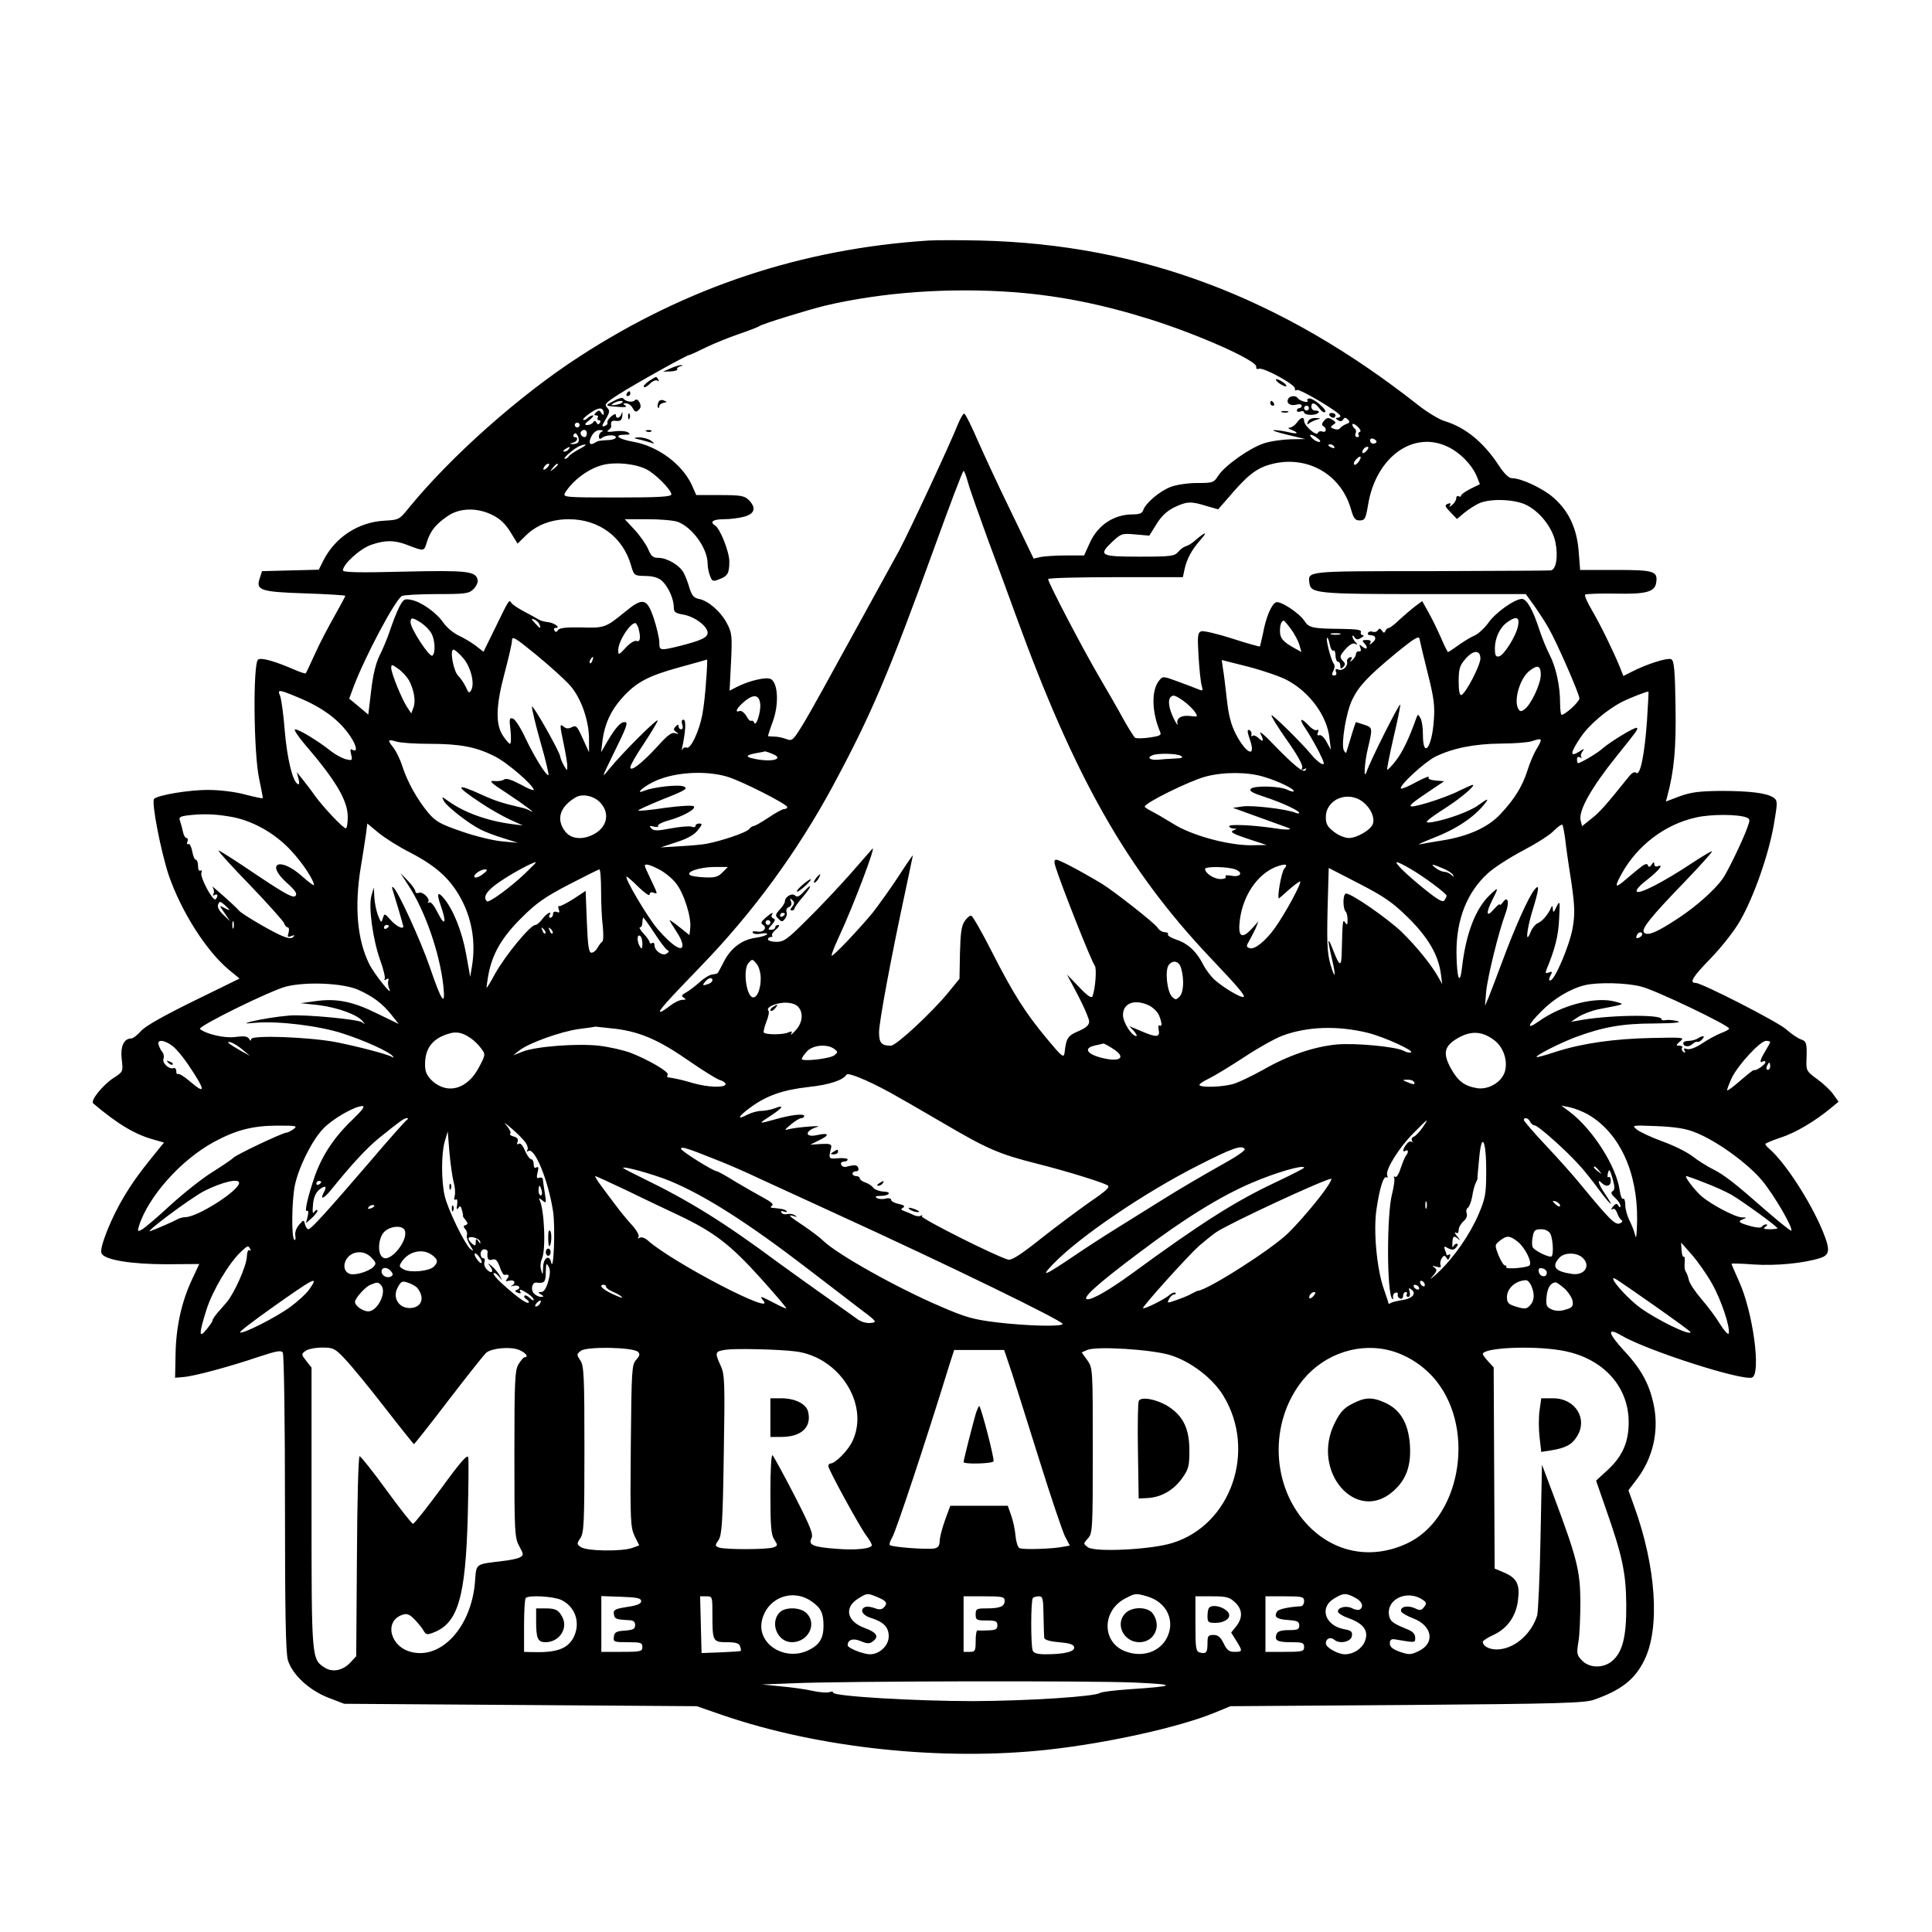 <?xml version="1.0" standalone="no"?>
<!DOCTYPE svg PUBLIC "-//W3C//DTD SVG 20010904//EN"
 "http://www.w3.org/TR/2001/REC-SVG-20010904/DTD/svg10.dtd">
<svg version="1.0" xmlns="http://www.w3.org/2000/svg"
 width="800pt" height="800pt" viewBox="0 0 800 800"
 preserveAspectRatio="xMidYMid meet">

<g transform="translate(0,800) scale(0.1,-0.1)"
fill="#000000" stroke="none">
<path d="M3845 7004 c-525 -34 -1003 -193 -1445 -480 -249 -161 -536 -416
-712 -633 -34 -42 -38 -44 -96 -47 -108 -6 -203 -68 -252 -163 l-20 -40 -117
-3 -118 -3 -9 -28 c-18 -51 1 -58 187 -64 92 -3 167 -8 167 -10 0 -2 -20 -40
-45 -84 -25 -44 -62 -114 -81 -157 -19 -42 -36 -78 -38 -80 -2 -2 -21 4 -42
13 -85 37 -141 53 -155 44 -22 -13 -19 -388 4 -493 9 -44 16 -80 15 -81 -2 -2
-34 5 -73 15 -39 11 -106 19 -150 19 -79 1 -211 -21 -227 -37 -12 -12 28 -218
61 -317 52 -150 154 -311 248 -390 l45 -37 -190 -93 c-124 -61 -199 -103 -218
-124 -15 -17 -33 -31 -40 -31 -31 0 -46 -32 -40 -86 6 -51 6 -52 -33 -77 -47
-31 -98 -95 -85 -106 103 -87 174 -129 251 -150 l42 -12 -63 -78 c-78 -97
-129 -181 -172 -286 -21 -54 -29 -85 -23 -96 14 -26 122 -44 269 -44 l135 1
-28 -60 c-44 -92 -68 -198 -70 -311 l-2 -100 35 3 c47 4 194 44 309 83 76 25
95 29 102 18 5 -8 9 -288 9 -623 0 -450 3 -619 12 -650 18 -60 88 -125 168
-156 l65 -25 730 -5 730 -5 110 -38 c398 -136 908 -190 1345 -142 245 27 539
92 687 152 l68 28 730 5 c636 5 736 8 776 22 111 39 168 83 207 162 67 133 50
388 -42 641 l-23 64 38 50 c62 84 87 189 69 292 -17 92 -51 157 -126 237 -66
72 -71 97 -12 63 106 -63 503 -190 543 -175 38 15 4 271 -54 398 -17 38 -31
70 -31 73 0 2 42 1 93 -3 90 -6 207 5 275 27 39 13 41 34 10 110 -52 126 -159
290 -225 345 -7 6 -13 14 -13 17 0 3 29 15 65 27 61 20 142 68 209 124 l29 24
-22 31 c-12 17 -42 45 -67 63 -42 30 -45 36 -44 73 3 74 1 83 -22 91 -13 4
-41 23 -62 42 -35 31 -349 192 -375 192 -27 0 -13 24 62 101 48 50 99 115 124
159 57 101 117 273 138 395 16 93 16 100 -1 112 -26 19 -98 28 -219 28 -88 -1
-122 -5 -169 -22 l-58 -22 6 22 c28 105 37 198 34 372 -2 148 -6 188 -17 195
-15 8 -102 -19 -169 -54 l-30 -15 -15 38 c-28 68 -80 174 -115 234 -19 32 -32
61 -28 65 4 3 60 5 124 4 128 -3 165 7 170 46 7 47 -9 52 -168 52 l-147 0 -6
76 c-7 95 -41 168 -104 223 -44 39 -134 81 -173 81 -12 0 -32 19 -54 53 -63
96 -138 157 -223 183 -24 7 -73 37 -110 66 -567 447 -1148 666 -1813 682 -85
2 -182 2 -215 0z m356 -214 c187 -15 360 -49 564 -113 202 -64 442 -171 437
-196 -2 -8 3 -11 11 -8 19 7 153 -67 149 -82 -1 -7 2 -10 8 -6 11 7 180 -94
180 -107 0 -5 -6 -8 -12 -8 -9 0 -8 -3 2 -10 9 -6 17 -5 22 3 5 9 10 9 19 0
10 -10 8 -14 -7 -19 -10 -4 -22 -12 -25 -17 -4 -6 -15 -7 -25 -3 -16 6 -16 8
-4 17 13 8 13 10 0 19 -20 13 -25 12 -39 -4 -8 -10 -9 -16 -1 -21 15 -9 12
-28 -4 -22 -8 3 -17 1 -19 -6 -5 -15 -57 30 -57 50 0 19 -13 16 -30 -7 -8 -11
-21 -20 -30 -21 -9 0 -6 -4 8 -9 34 -14 26 -19 -15 -9 -21 5 -47 8 -58 8 -11
-1 14 -9 55 -19 l75 -18 -62 -1 c-34 -1 -84 -8 -110 -17 -60 -20 -161 -92
-188 -133 -19 -30 -23 -31 -87 -31 -39 0 -86 -7 -110 -16 -47 -18 -104 -67
-114 -96 -4 -13 -15 -18 -44 -18 -77 0 -144 -44 -177 -117 l-24 -53 -73 0
c-41 0 -88 -3 -105 -6 l-31 -7 -91 189 c-51 104 -113 238 -140 299 -26 60 -51
111 -56 112 -4 2 -16 -18 -27 -45 -34 -85 -197 -435 -243 -522 -26 -47 -93
-170 -151 -275 -57 -104 -132 -239 -165 -300 -33 -60 -75 -134 -93 -162 -31
-49 -35 -52 -59 -43 -15 6 -37 10 -51 10 -13 0 -24 1 -24 3 0 1 9 30 21 62 24
68 21 152 -7 172 -17 12 -90 -4 -146 -33 l-27 -14 6 118 c5 107 4 121 -16 159
-24 48 -78 96 -117 103 -21 4 -29 14 -39 45 -6 22 -17 50 -24 63 -16 31 -69
62 -104 62 -23 0 -31 7 -43 36 -8 19 -33 55 -56 80 l-41 44 96 0 c53 0 108 -5
124 -11 60 -23 122 -109 123 -171 0 -15 4 -38 10 -52 8 -23 12 -25 37 -15 36
13 43 25 43 74 0 40 -38 136 -59 149 -24 15 -9 26 37 26 26 0 64 5 85 11 43
12 49 37 17 69 -17 17 -33 20 -118 20 l-99 0 -18 41 c-40 87 -141 162 -244
180 -62 11 -83 29 -33 29 21 0 24 2 12 10 -8 5 -33 7 -55 4 -26 -4 -35 -2 -27
4 8 5 13 12 13 16 -3 21 1 26 21 23 18 -1 23 3 25 23 1 14 0 18 -3 8 -6 -20
-24 -25 -24 -6 0 6 -8 3 -20 -7 -11 -10 -17 -21 -15 -25 3 -4 -2 -11 -11 -14
-13 -5 -13 0 4 28 17 29 18 36 6 48 -13 13 -7 20 48 55 63 41 282 163 292 163
3 0 34 14 68 31 35 17 97 42 138 56 41 14 80 29 85 33 13 9 190 64 270 84 237
56 515 76 786 56z m-1701 -505 c0 -5 -5 -3 -10 5 -7 12 -12 12 -22 2 -9 -9 -9
-12 1 -12 7 0 9 -4 6 -10 -3 -5 -1 -10 5 -10 6 0 8 -5 4 -11 -5 -8 -9 -8 -14
1 -5 9 -9 9 -14 1 -4 -6 -15 -11 -24 -11 -13 0 -12 5 8 20 14 11 20 20 15 20
-6 0 -16 -5 -23 -12 -6 -6 -14 -9 -17 -6 -3 3 12 16 32 30 36 24 53 22 53 -7z
m-100 -45 c0 -5 -4 -10 -10 -10 -5 0 -10 5 -10 10 0 6 5 10 10 10 6 0 10 -4
10 -10z m3231 -28 c-6 -2 -9 -8 -5 -13 3 -5 0 -9 -6 -9 -7 0 -10 7 -7 15 4 8
2 17 -3 20 -6 4 -10 11 -10 17 0 6 9 3 21 -8 11 -10 16 -20 10 -22z m-3201 -7
c0 -8 -4 -15 -9 -15 -13 0 -22 16 -14 24 11 11 23 6 23 -9z m63 8 c-7 -2 -13
-12 -13 -20 0 -11 4 -13 13 -6 16 13 57 14 57 2 0 -5 -12 -10 -27 -11 -42 -2
-47 -3 -61 -12 -21 -13 -27 2 -12 29 8 15 22 25 34 24 12 0 15 -3 9 -6z m-98
-43 c-3 -6 -14 -9 -23 -9 -15 1 -15 2 1 6 18 5 24 23 6 23 -5 0 -7 5 -3 11 5
8 10 6 16 -5 5 -9 6 -21 3 -26z m3061 15 c12 -9 14 -14 6 -15 -7 0 -20 7 -28
15 -20 19 -4 20 22 0z m244 -14 c0 -4 -6 -8 -13 -8 -8 0 -14 6 -14 13 0 7 6
10 14 7 7 -3 13 -8 13 -12z m295 -21 c51 -24 99 -74 119 -120 l14 -35 -39 -19
c-21 -11 -39 -23 -39 -28 0 -5 -4 -6 -10 -3 -5 3 -10 0 -10 -8 0 -8 -8 -21
-17 -28 -11 -9 -14 -10 -9 -2 5 9 2 11 -9 7 -14 -6 -12 -11 11 -35 l27 -28 31
26 c17 14 45 32 63 40 46 19 140 16 189 -6 57 -26 110 -92 124 -153 13 -62 4
-117 -19 -120 -9 -1 -233 -2 -499 -3 -519 0 -506 1 -500 -50 6 -42 31 -45 475
-45 l421 0 34 -47 c19 -27 46 -68 60 -93 36 -63 128 -274 128 -292 0 -14 -59
-68 -74 -68 -3 0 -6 22 -6 49 0 71 -17 149 -44 201 -13 25 -31 70 -41 100 -27
84 -53 130 -73 130 -30 0 -110 -57 -139 -99 -16 -22 -41 -45 -56 -52 -15 -6
-46 -25 -67 -40 -22 -16 -42 -29 -44 -29 -2 0 -16 28 -31 63 -15 34 -38 81
-52 105 l-24 43 -27 -20 c-15 -11 -44 -36 -65 -55 -20 -20 -41 -36 -46 -36 -5
0 -12 -6 -14 -12 -4 -10 -8 -10 -15 1 -7 10 -11 10 -17 1 -4 -6 -13 -9 -21 -6
-7 3 -16 1 -19 -4 -4 -6 1 -10 9 -10 23 0 28 -16 9 -31 -12 -10 -14 -10 -9 -1
5 8 0 12 -15 12 -18 0 -20 -3 -11 -12 18 -18 14 -32 -5 -17 -15 12 -16 12 -10
-3 4 -11 2 -17 -5 -15 -7 1 -12 -3 -13 -10 0 -7 -6 -18 -14 -25 -11 -11 -13
-11 -6 1 5 9 3 12 -6 9 -8 -3 -13 -11 -11 -18 4 -19 -18 -39 -35 -33 -12 5
-15 2 -11 -9 4 -8 1 -15 -7 -15 -11 0 -11 5 -4 19 6 12 7 24 1 31 -11 15 -33
100 -27 106 3 2 8 -10 11 -27 4 -18 10 -29 15 -26 5 3 9 -6 9 -20 0 -14 5 -26
10 -26 6 0 10 -8 10 -17 0 -13 3 -14 12 -5 9 9 9 15 0 24 -17 17 -15 23 12 53
16 17 30 24 38 19 10 -5 11 -4 1 7 -7 7 -13 18 -13 24 0 5 4 4 9 -4 7 -10 13
-11 27 -2 11 6 14 11 7 11 -7 0 -10 6 -8 13 4 9 -17 12 -82 13 -116 1 -133 4
-151 32 -21 33 -100 85 -118 78 -19 -7 -42 -62 -54 -128 -6 -28 -12 -53 -13
-55 -2 -1 -54 13 -115 33 -62 20 -119 33 -128 30 -15 -6 -16 -19 -11 -104 3
-53 9 -108 13 -121 6 -21 5 -23 -12 -16 -10 4 -48 19 -84 32 -65 24 -65 24
-81 4 -32 -40 -30 -130 5 -212 6 -13 -2 -17 -44 -23 -28 -4 -55 -4 -60 -1 -4
3 -25 36 -46 73 -20 37 -67 119 -104 182 -68 116 -210 388 -210 402 0 5 126 8
279 8 l279 0 7 33 c10 44 29 80 68 124 30 35 19 32 -28 -8 -11 -10 -27 -19
-35 -21 -8 -2 -22 -12 -31 -23 -16 -18 -30 -20 -160 -20 -163 0 -173 5 -113
62 37 34 40 35 96 30 l57 -5 30 48 c20 33 43 54 73 69 52 25 69 26 133 6 l49
-14 36 41 c83 98 119 127 177 144 148 43 293 -35 336 -181 12 -42 18 -50 37
-50 22 0 25 7 35 65 32 197 187 309 330 240z m-3597 -10 c-20 -11 -40 -24 -43
-30 -3 -5 -11 -10 -16 -10 -12 0 39 44 61 53 34 13 33 5 -2 -13z m3127 10 c3
-6 -1 -7 -9 -4 -18 7 -21 14 -7 14 6 0 13 -4 16 -10z m-3170 -10 c-3 -5 -12
-10 -18 -10 -7 0 -6 4 3 10 19 12 23 12 15 0z m3305 -5 c-7 -9 -15 -13 -17
-11 -7 7 7 26 19 26 6 0 6 -6 -2 -15z m-32 -44 c-7 -11 -16 -18 -20 -15 -4 3
-2 11 5 19 18 21 29 18 15 -4z m-2950 -35 c36 -18 102 -85 102 -103 0 -10 -52
-13 -225 -13 -212 0 -225 1 -216 18 31 52 98 102 158 117 52 13 135 5 181 -19z
m-410 10 c-7 -8 -15 -12 -17 -11 -5 6 10 25 20 25 5 0 4 -6 -3 -14z m42 10 c0
-2 -8 -10 -17 -17 -16 -13 -17 -12 -4 4 13 16 21 21 21 13z m1698 -73 c7 -27
45 -133 83 -238 39 -104 91 -246 116 -315 245 -673 459 -1050 804 -1415 117
-123 148 -160 138 -163 -11 -5 -84 39 -121 72 -14 13 -36 42 -47 64 -27 53
-63 86 -112 102 -21 7 -36 17 -33 21 3 5 -3 9 -13 9 -10 0 -23 8 -30 19 -12
19 -182 152 -231 182 -92 55 -176 99 -188 99 -9 0 -10 -7 -4 -27 21 -70 149
-394 163 -411 9 -11 3 -94 -9 -127 -4 -10 -20 0 -56 38 l-50 52 46 -87 c25
-48 46 -97 46 -108 0 -15 -13 -26 -45 -40 -44 -19 -50 -28 -57 -90 -3 -22 -11
-16 -74 60 -88 106 -137 182 -229 363 -39 77 -77 143 -83 145 -6 2 -18 -8 -28
-23 -13 -19 -17 -51 -19 -132 l-2 -106 -49 -60 c-68 -82 -213 -217 -235 -217
-39 0 -49 11 -49 56 0 43 52 321 110 589 16 77 30 141 30 143 0 3 -28 -38 -61
-89 -34 -52 -82 -118 -106 -149 -58 -70 -164 -182 -169 -177 -3 2 11 37 30 78
61 131 157 386 138 364 -5 -6 -47 -53 -92 -105 -46 -52 -126 -137 -177 -187
-82 -82 -97 -93 -128 -93 -19 0 -35 5 -35 10 0 6 5 10 12 10 6 0 9 3 5 6 -3 4
4 15 16 25 12 10 16 18 10 19 -7 0 -13 -4 -13 -10 0 -5 -7 -10 -17 -10 -14 0
-14 2 3 21 14 16 16 23 6 26 -6 3 -10 9 -6 14 9 15 -1 10 -27 -12 -18 -16 -20
-22 -10 -28 20 -13 2 -34 -25 -28 -13 2 -21 0 -17 -5 3 -6 19 -7 35 -4 16 3
27 2 24 -3 -3 -4 -24 -11 -46 -14 -56 -7 -103 -42 -131 -96 -13 -25 -25 -48
-27 -50 -1 -2 -11 -5 -22 -6 -11 -1 -35 -15 -53 -32 -19 -17 -44 -36 -57 -43
-18 -10 -20 -14 -9 -21 11 -7 10 -9 -5 -9 -11 0 -34 -11 -52 -25 -18 -14 -35
-25 -39 -25 -13 0 24 41 167 189 215 222 399 473 547 747 160 298 229 460 422
992 62 171 115 312 119 312 3 0 11 -21 18 -47z m-1970 -135 c31 -15 54 -36 75
-70 l30 -49 36 35 c44 43 106 66 176 66 125 0 224 -73 258 -191 12 -42 13 -43
59 -44 31 0 54 -7 69 -20 26 -24 49 -75 49 -109 0 -21 6 -25 40 -31 46 -8 100
-48 100 -75 0 -20 -26 -32 -116 -55 -83 -20 -84 -20 -84 18 -1 17 -11 61 -23
97 -28 83 -45 87 -117 28 -82 -67 -86 -69 -183 -66 -64 1 -91 -2 -96 -11 -6
-9 -11 -10 -15 -2 -4 6 -2 11 5 11 23 0 -6 21 -32 24 -14 1 -31 6 -39 11 -8 5
-35 20 -60 33 -25 13 -48 29 -52 35 -10 16 -10 15 -66 -100 l-50 -102 -33 26
c-19 14 -51 33 -71 42 -21 10 -48 33 -61 51 -28 42 -92 88 -134 96 -29 6 -33
3 -51 -32 -11 -22 -27 -64 -37 -94 -10 -30 -29 -76 -42 -102 -16 -31 -28 -78
-36 -147 l-12 -100 -39 33 -40 33 18 49 c46 122 170 357 200 376 6 4 71 8 144
8 120 0 134 2 153 21 11 11 19 28 17 37 -7 37 -42 41 -305 35 -188 -5 -253 -3
-253 5 0 26 72 91 117 106 57 20 96 20 148 0 73 -28 71 -28 83 13 15 46 37 73
87 107 49 33 120 35 183 4z m-294 -447 c16 -11 35 -30 42 -43 16 -28 18 -84 4
-93 -12 -7 -90 112 -90 138 0 22 8 21 44 -2z m490 -7 c7 -19 2 -18 -19 6 -16
17 -16 20 -3 15 9 -4 19 -13 22 -21z m4052 -5 c-8 -43 -59 -123 -79 -127 -13
-3 -17 4 -17 33 0 43 21 88 52 109 37 26 51 21 44 -15z m-941 -13 c14 -19 30
-48 35 -65 l9 -31 -27 15 c-49 27 -62 42 -62 72 0 26 6 43 16 43 2 0 15 -15
29 -34z m-2701 2 c10 -39 7 -58 -8 -52 -8 3 -28 -9 -45 -28 -29 -31 -31 -32
-31 -10 0 36 48 112 71 112 3 0 9 -10 13 -22z m2904 -25 c-10 -2 -26 -2 -35 0
-10 3 -2 5 17 5 19 0 27 -2 18 -5z m-3187 -212 c46 -52 79 -148 78 -225 l0
-51 -26 57 c-23 51 -27 56 -45 47 -14 -7 -23 -7 -34 2 -17 14 -17 10 1 -76 8
-39 15 -79 14 -90 0 -18 -1 -17 -14 5 -8 14 -14 30 -15 36 0 18 -114 218 -117
208 -2 -6 14 -72 35 -147 22 -75 36 -137 33 -137 -12 1 -58 76 -94 151 -19 42
-43 79 -52 83 -16 6 -17 0 -11 -49 3 -30 2 -55 -2 -55 -4 0 -17 15 -29 33 -32
47 -30 125 7 262 16 61 30 120 30 133 0 20 13 12 101 -60 56 -46 119 -103 140
-127z m3551 51 c26 -103 30 -136 25 -197 -8 -113 -45 -159 -45 -56 0 27 -4 57
-10 67 -10 18 -11 18 -18 -1 -30 -85 -58 -142 -85 -176 -17 -22 -33 -38 -35
-36 -2 2 10 61 26 132 17 70 29 132 28 137 -3 9 -124 -232 -139 -277 -14 -41
-9 39 6 100 19 81 19 82 -16 94 -18 6 -33 11 -34 11 -2 0 -13 -34 -40 -125 -1
-5 -6 -1 -11 9 -11 28 10 157 35 208 27 57 66 98 181 193 77 63 96 74 98 59 2
-11 17 -74 34 -142z m-3995 64 c32 -36 50 -106 34 -134 -8 -14 -11 -12 -22 13
-8 17 -22 37 -31 46 -20 18 -37 109 -20 109 5 0 23 -15 39 -34z m4213 -3 c-1
-30 -61 -145 -79 -151 -7 -2 -11 18 -11 56 0 50 4 66 26 91 33 40 64 42 64 4z
m-3677 -8 c-3 -9 -8 -14 -10 -11 -3 3 -2 9 2 15 9 16 15 13 8 -4z m471 -82
c-3 -49 -10 -113 -16 -143 -13 -68 -48 -142 -64 -136 -7 3 -15 0 -18 -7 -3 -7
-4 -3 -1 8 14 67 17 115 5 115 -7 0 -9 -8 -5 -20 4 -11 2 -20 -4 -20 -6 0 -11
5 -11 12 0 9 -3 9 -12 0 -10 -10 -10 -15 2 -23 12 -9 11 -10 -4 -5 -14 5 -32
-8 -73 -54 -65 -71 -113 -108 -113 -87 0 8 24 50 53 93 29 44 56 88 60 99 8
21 -144 -130 -201 -200 -31 -39 -31 -37 13 53 62 126 68 142 51 142 -17 0 -38
-24 -71 -80 l-26 -45 6 50 c9 68 35 124 81 175 58 65 108 91 234 126 63 17
116 32 118 33 1 0 0 -38 -4 -86z m2407 0 c93 -50 165 -149 174 -240 l6 -48
-18 33 c-9 18 -23 30 -29 28 -9 -3 -11 1 -7 11 4 10 2 14 -4 10 -5 -4 -21 5
-33 18 -35 37 -43 30 -14 -12 14 -21 39 -64 55 -95 23 -47 26 -56 12 -51 -10
4 -29 21 -42 37 -39 48 -162 169 -166 164 -3 -2 26 -49 64 -103 42 -59 67
-104 63 -113 -4 -11 -2 -13 8 -7 9 5 11 4 6 -4 -9 -13 -48 19 -139 113 -32 34
-54 51 -48 39 16 -32 13 -38 -7 -20 -10 10 -22 14 -26 10 -4 -5 -6 -2 -4 6 2
7 -3 16 -9 18 -9 3 -9 -6 2 -38 28 -79 -14 -63 -58 22 -20 39 -30 79 -37 144
-6 50 -12 106 -16 126 l-5 36 111 -28 c61 -16 134 -41 161 -56z m-3637 -1 c21
-41 28 -85 18 -112 l-9 -24 -18 27 c-23 36 -64 138 -65 160 0 17 2 17 30 -3
17 -12 36 -34 44 -48z m4686 24 c0 -38 -40 -123 -67 -143 -14 -10 -18 -10 -25
0 -22 34 5 128 45 159 34 27 47 22 47 -16z m-5150 -92 c104 -42 175 -95 220
-162 28 -42 32 -70 8 -56 -7 5 -9 -2 -4 -20 6 -25 5 -26 -21 -20 -16 4 -44 19
-63 34 -54 43 -132 90 -148 90 -7 0 11 -28 40 -62 129 -150 178 -233 178 -301
0 -26 -4 -47 -8 -47 -11 0 -93 87 -128 135 -15 22 -39 53 -52 69 l-23 29 7
-28 c5 -19 3 -26 -4 -21 -21 13 -43 105 -53 221 -5 66 -14 130 -19 143 -12 28
-7 28 70 -4z m5590 -96 c-10 -142 -28 -232 -45 -218 -7 6 -18 0 -32 -18 -95
-118 -117 -143 -152 -171 l-40 -32 -6 24 c-10 39 45 137 150 267 86 107 88
110 83 116 -6 6 -110 -57 -143 -86 -19 -18 -91 -60 -100 -60 -3 0 -5 7 -5 16
0 9 5 12 13 8 6 -4 9 -4 5 1 -4 4 -2 15 5 24 10 13 7 12 -15 -2 -39 -24 -36
-4 7 60 35 52 109 115 174 148 32 16 104 44 107 41 1 0 -2 -53 -6 -118z
m-3672 66 c3 -33 -18 -97 -25 -76 -3 6 -8 10 -12 7 -5 -2 -14 7 -21 21 -8 13
-20 22 -27 20 -20 -8 -15 8 10 31 44 41 71 40 75 -3z m1752 14 c18 -13 39 -33
47 -45 14 -21 14 -22 -18 -18 -37 5 -60 -9 -53 -33 2 -9 -5 1 -16 23 -20 41
-25 76 -13 88 10 11 18 9 53 -15z m-3124 -178 c127 0 193 -12 269 -50 53 -25
165 -122 165 -141 0 -4 -25 6 -55 23 -38 20 -60 27 -68 20 -7 -5 -25 -8 -41
-6 -24 2 -13 -8 55 -52 73 -48 130 -92 92 -70 -7 4 -21 9 -30 11 -86 20 -113
29 -170 55 -109 50 -111 37 -3 -34 38 -26 94 -57 122 -70 l53 -24 -40 5 c-105
13 -200 47 -269 96 -28 20 -28 20 -18 0 13 -23 102 -93 152 -118 19 -10 62
-26 95 -36 l60 -19 -65 6 c-36 3 -111 21 -168 41 -90 31 -108 41 -140 79 -45
55 -84 124 -106 191 -9 29 -26 63 -37 77 -26 33 -24 36 13 25 18 -5 78 -9 134
-9z m4604 14 c0 -4 -8 -21 -19 -38 -10 -17 -27 -56 -36 -86 -22 -68 -54 -119
-112 -181 -51 -55 -134 -92 -240 -109 -37 -6 -79 -13 -93 -16 -14 -3 9 8 50
24 101 39 173 87 219 145 18 23 11 21 -29 -8 -33 -24 -124 -58 -188 -69 -42
-7 -32 3 59 62 59 38 122 92 107 92 -4 0 -28 -11 -55 -24 -26 -14 -85 -36
-131 -50 -96 -28 -95 -20 4 46 l64 43 -35 3 c-23 2 -33 7 -29 14 4 6 -19 -3
-51 -20 -32 -18 -61 -30 -64 -27 -10 10 95 107 141 131 70 35 160 54 273 55
55 0 111 5 125 9 33 11 40 11 40 4z m-3186 -54 c62 -23 -1 -39 -79 -20 -32 7
-23 15 25 23 14 2 26 5 27 6 1 0 13 -3 27 -9z m1696 -10 c11 -7 5 -10 -25 -11
-22 -1 -55 -3 -72 -5 -33 -2 -45 10 -20 19 22 9 102 7 117 -3z m-1879 -86 c58
-17 249 -114 249 -126 0 -5 -6 -8 -13 -8 -7 0 -36 -16 -64 -35 -29 -19 -56
-35 -61 -35 -5 0 -15 -6 -21 -14 -12 -14 -113 -48 -176 -60 -16 -3 -66 -8
-110 -10 l-80 -5 67 22 c44 14 74 31 88 50 18 22 19 27 6 27 -9 0 -16 -4 -16
-10 0 -5 -7 -7 -16 -3 -9 3 -47 0 -85 -7 -57 -11 -72 -11 -82 0 -10 10 -8 12
11 7 12 -3 20 -1 17 3 -3 5 14 14 37 21 62 16 122 49 111 60 -5 5 -51 3 -118
-6 -59 -9 -110 -14 -112 -11 -2 2 44 23 103 47 92 36 104 44 86 52 -21 10
-128 -2 -166 -18 -36 -15 -7 14 35 35 80 42 215 52 310 24z m2220 0 c62 -18
133 -53 126 -61 -3 -2 -15 1 -27 7 -29 15 -136 18 -150 4 -9 -9 5 -17 57 -34
73 -24 143 -57 143 -66 0 -3 -8 -3 -17 1 -38 15 -175 31 -215 26 l-43 -6 105
-38 c58 -21 111 -40 119 -43 29 -10 4 -12 -49 -4 -93 14 -190 18 -190 9 0 -5
8 -9 18 -10 15 0 15 -1 -2 -8 -14 -6 0 -14 60 -34 l79 -26 -66 -1 c-94 0 -242
40 -318 87 -34 21 -75 45 -91 53 -16 8 -30 17 -30 20 0 15 184 106 251 124 73
20 174 20 240 0z m-2743 -110 c35 -40 27 -91 -17 -121 -48 -32 -103 -31 -130
3 -40 51 -23 104 44 143 29 16 77 5 103 -25z m3156 5 c32 -25 49 -64 41 -90
-8 -25 -66 -59 -100 -59 -16 0 -43 11 -62 26 -26 20 -33 32 -33 60 0 75 92
112 154 63z m-4694 -60 c91 -14 188 -68 255 -141 48 -51 95 -123 95 -143 0 -4
-24 14 -52 39 -90 79 -149 51 -62 -28 38 -34 46 -47 37 -56 -9 -10 -45 10
-163 89 -84 57 -153 101 -155 99 -3 -2 56 -67 130 -143 74 -77 137 -148 141
-157 3 -10 10 -18 15 -18 6 0 7 -9 4 -22 -6 -18 -4 -20 11 -14 14 5 16 4 8 -4
-8 -8 -24 -6 -60 11 -47 22 -153 85 -164 98 -17 20 -122 113 -111 99 7 -9 9
-23 5 -29 -4 -8 -3 -9 4 -5 7 4 12 3 12 -3 0 -5 -4 -12 -8 -15 -12 -7 -65 93
-58 110 3 9 1 12 -4 9 -6 -3 -10 5 -10 19 0 14 -4 26 -9 26 -5 0 -12 16 -15
35 -4 20 -11 33 -16 30 -6 -3 -7 1 -4 9 3 9 2 16 -4 16 -5 0 -12 12 -15 28 -3
15 -9 35 -12 44 -5 13 0 17 27 21 64 8 114 7 178 -4z m6282 -4 c15 -6 15 -11
3 -43 -19 -53 -82 -183 -102 -211 -33 -46 -108 -113 -179 -160 -90 -60 -131
-78 -146 -63 -14 14 24 62 175 218 60 63 108 116 106 119 -2 2 -42 -22 -89
-53 -112 -74 -211 -125 -222 -114 -6 6 11 25 41 48 50 39 73 68 45 57 -8 -3
-14 1 -14 8 0 11 -3 11 -11 -1 -8 -12 -12 -12 -16 -2 -3 9 -16 3 -41 -18 -21
-17 -48 -40 -61 -51 -34 -28 -35 -19 -5 35 65 116 179 203 307 231 59 14 173
14 209 0z m-5534 -145 c114 -59 173 -115 218 -205 40 -81 53 -171 39 -262 l-8
-48 -17 95 c-17 94 -53 183 -91 229 -27 33 -32 22 -14 -29 25 -70 18 -90 -11
-32 -16 32 -30 50 -37 45 -7 -3 -9 -2 -4 2 10 12 -22 45 -39 38 -8 -3 -14 0
-14 6 0 7 -14 26 -31 44 l-31 32 31 -48 c70 -105 132 -282 147 -421 9 -87 -7
-65 -56 79 -39 113 -134 320 -152 331 -4 3 -6 -1 -3 -8 9 -28 45 -150 45 -154
0 -14 -30 1 -52 26 -26 29 -26 29 -33 7 -6 -20 -7 -19 -20 13 -7 19 -14 53
-15 75 l-2 40 -10 -34 c-13 -46 6 -183 37 -269 13 -36 21 -70 18 -75 -4 -6 -1
-7 7 -2 8 5 11 3 8 -6 -3 -8 -1 -23 4 -34 18 -39 -62 61 -83 103 -50 101 -62
238 -35 402 8 47 17 106 21 133 l6 47 47 -39 c26 -21 84 -58 130 -81z m4783
57 c3 -29 14 -108 25 -175 15 -106 16 -134 6 -195 -13 -72 -74 -217 -93 -217
-6 0 -6 7 1 20 9 16 8 19 -7 13 -13 -5 -15 -3 -9 13 35 84 49 140 52 209 4 76
3 78 -11 50 -11 -24 -14 -26 -15 -10 -1 16 -3 17 -8 5 -13 -29 -37 -56 -55
-63 -9 -4 -22 -19 -28 -34 -23 -58 -19 0 5 81 30 97 32 120 9 91 -25 -32 -82
-160 -130 -290 -25 -66 -51 -136 -59 -155 l-15 -35 5 60 c6 61 52 248 79 320
18 47 12 79 -10 49 -7 -10 -13 -14 -13 -9 0 4 -11 -5 -25 -21 -31 -36 -33 -15
-5 41 27 52 25 54 -11 19 -59 -56 -99 -160 -115 -299 -9 -81 -22 -47 -23 60
-1 138 44 251 130 329 26 24 92 66 147 95 55 29 112 65 127 82 16 16 31 26 34
24 3 -3 8 -29 12 -58z m-4307 -144 c-61 -58 -150 -123 -158 -115 -18 18 0 45
55 82 51 35 133 79 148 80 3 0 -18 -21 -45 -47z m3665 20 c56 -32 151 -103
151 -112 0 -3 -4 -12 -9 -19 -6 -10 -26 1 -82 46 -77 62 -128 112 -114 112 4
0 29 -12 54 -27z m-3110 -3 c22 -11 53 -36 69 -56 33 -40 66 -142 60 -188 l-3
-28 -39 31 c-21 17 -41 31 -43 31 -2 0 10 -20 27 -46 33 -48 35 -83 3 -65 -20
11 -48 37 -80 74 -44 52 -141 217 -128 217 3 0 26 -20 50 -44 25 -24 45 -38
45 -30 0 8 6 11 15 8 20 -8 19 -7 -10 54 -14 29 -25 54 -25 57 0 10 21 5 59
-15z m2589 3 c-12 -13 -31 -123 -22 -123 1 0 19 16 40 35 22 19 43 35 47 35
11 0 -64 -138 -105 -194 -38 -53 -84 -90 -104 -82 -14 5 -14 9 -2 29 7 12 19
36 27 52 l12 30 -29 -32 c-41 -44 -57 -31 -48 38 13 101 72 188 148 219 40 15
54 13 36 -7z m655 2 c20 -8 39 -20 43 -27 6 -10 4 -11 -7 0 -7 6 -20 12 -28
12 -9 0 -25 7 -35 15 -25 19 -18 19 27 0z m-2981 -17 c-18 -19 -32 -23 -73
-21 -27 1 -55 5 -61 9 -21 13 37 33 97 34 l59 0 -22 -22z m2123 12 c35 -13 22
-34 -17 -26 -18 3 -27 2 -23 -4 4 -6 -6 -10 -21 -10 -27 0 -64 24 -64 42 0 11
93 10 125 -2z m716 -200 c82 -81 124 -153 135 -230 l6 -45 -17 30 c-28 50 -92
129 -153 188 -61 57 -205 157 -228 157 -14 0 -15 -62 -1 -76 4 -4 7 -19 7 -33
0 -21 -2 -23 -10 -11 -10 16 -11 8 -14 -117 -1 -69 -8 -69 -36 3 -23 60 -25
50 -5 -35 18 -76 14 -92 -6 -24 -14 48 -16 94 -10 294 l3 105 126 -65 c105
-54 140 -79 203 -141z m-3831 181 c-13 -11 -29 -17 -34 -14 -11 8 22 33 43 33
11 0 9 -6 -9 -19z m489 -71 c0 -50 3 -115 7 -146 3 -31 3 -59 -2 -63 -5 -3
-14 -15 -20 -26 -6 -11 -17 -20 -25 -20 -11 0 -15 28 -19 128 l-5 128 -50 -33
c-27 -17 -54 -31 -59 -30 -5 2 -6 -5 -2 -14 4 -12 2 -15 -9 -10 -9 3 -15 0
-15 -9 0 -8 -5 -15 -11 -15 -5 0 -7 5 -4 10 13 21 -11 9 -29 -15 -10 -14 -23
-25 -29 -25 -21 0 -123 -124 -167 -202 -17 -32 -33 -58 -35 -58 -1 0 2 24 7
52 16 88 56 157 138 238 61 61 97 86 195 137 66 34 123 63 127 63 4 0 7 -41 7
-90z m-1539 -78 c0 -1 -10 2 -22 9 -21 11 -21 11 2 -22 l23 -34 -28 27 c-17
16 -26 32 -22 42 6 15 8 15 27 -1 11 -10 20 -19 20 -21z m1760 -96 c23 -36 47
-67 53 -70 8 -3 8 -8 -3 -15 -17 -11 -50 12 -50 36 0 8 -4 11 -10 8 -5 -3 -10
-2 -10 3 0 5 -11 21 -25 36 -13 14 -20 26 -15 26 6 0 10 9 10 20 0 11 2 20 4
20 2 0 23 -29 46 -64z m-1743 22 c-3 -7 -5 -2 -5 12 0 14 2 19 5 13 2 -7 2
-19 0 -25z m2223 22 c0 -5 -4 -10 -10 -10 -5 0 -10 5 -10 10 0 6 5 10 10 10 6
0 10 -4 10 -10z m-1580 -14 c0 -3 -4 -8 -10 -11 -5 -3 -10 -1 -10 4 0 6 5 11
10 11 6 0 10 -2 10 -4z m648 -31 c-3 -3 -9 2 -12 12 -6 14 -5 15 5 6 7 -7 10
-15 7 -18z m30 0 c-3 -3 -9 2 -12 12 -6 14 -5 15 5 6 7 -7 10 -15 7 -18z
m4512 -4 c0 -5 -7 -11 -14 -14 -10 -4 -13 -1 -9 9 6 15 23 19 23 5z m-4140
-39 c0 -21 -2 -24 -10 -12 -13 20 -13 53 0 45 6 -3 10 -18 10 -33z m490 -144
c0 -42 -14 -78 -31 -78 -28 0 -44 114 -20 142 16 18 16 18 34 -3 10 -12 17
-38 17 -61z m1741 42 c13 -46 10 -101 -7 -117 -14 -14 -17 -14 -31 0 -21 21
-30 112 -13 132 18 22 43 15 51 -15z m-1941 -49 c0 -5 -7 -12 -16 -15 -24 -9
-28 -7 -14 9 14 17 30 20 30 6z m-1468 -39 c61 -27 100 -56 138 -103 l31 -39
-91 44 c-101 50 -168 63 -257 50 l-58 -8 75 -8 c79 -10 161 -40 182 -67 11
-14 11 -14 -3 -4 -15 12 -235 33 -299 28 -50 -4 -119 -15 -160 -25 -31 -9 -29
-9 18 -5 97 8 267 -13 363 -45 92 -30 186 -73 204 -92 7 -8 6 -9 -3 -4 -21 12
-142 43 -232 61 -113 21 -350 30 -350 12 0 -8 -3 -8 -9 2 -7 10 -21 12 -57 7
-44 -6 -120 12 -146 33 -12 10 291 159 357 176 85 21 235 14 297 -13z m5313
13 c59 -14 365 -161 365 -174 0 -4 -15 -12 -34 -19 -18 -7 -53 -26 -77 -42
-27 -18 -51 -27 -63 -24 -13 4 -16 3 -11 -6 5 -9 4 -11 -4 -6 -6 4 -9 12 -6
17 4 5 -2 9 -11 9 -15 0 -15 2 3 18 20 16 15 17 -116 14 -156 -3 -289 -22
-398 -57 -42 -14 -78 -24 -80 -22 -6 6 92 56 160 82 113 42 194 57 327 57 87
1 116 4 95 10 -16 4 -38 6 -47 4 -10 -2 -18 -1 -18 4 0 21 -227 17 -345 -6
l-30 -5 30 20 c17 11 55 26 85 32 114 22 109 20 70 31 -82 23 -224 -13 -321
-83 -50 -35 -44 -14 13 43 52 53 120 94 182 109 53 12 169 10 231 -6z m-3493
-81 c26 -24 23 -68 -8 -101 -14 -15 -22 -22 -18 -14 6 11 3 12 -12 6 -20 -10
-92 -10 -101 -1 -3 3 2 23 10 44 9 22 13 43 9 47 -12 12 23 30 63 33 25 1 45
-4 57 -14z m1459 1 c16 -9 34 -27 39 -41 12 -31 13 -47 1 -40 -4 3 -6 -6 -3
-19 6 -31 -10 -32 -74 -4 l-48 20 19 -20 c10 -12 15 -21 10 -21 -19 0 -55 57
-55 87 0 51 51 68 111 38z m-2212 -95 c103 -13 181 -47 307 -135 52 -36 108
-71 124 -77 17 -5 27 -14 24 -19 -8 -14 -74 -11 -134 6 -48 14 -66 18 -103 24
-5 0 -6 5 -2 11 7 11 -80 62 -155 91 -30 11 -88 24 -130 29 -91 10 -263 -3
-317 -25 l-38 -15 25 20 c39 31 173 79 247 89 37 5 68 9 68 10 0 0 38 -4 84
-9z m3116 -17 c67 -17 195 -75 177 -81 -6 -2 -20 1 -30 7 -32 17 -201 33 -277
26 -95 -9 -203 -46 -305 -105 -47 -26 -103 -53 -125 -59 -44 -12 -128 -15
-138 -5 -4 4 15 17 41 29 26 13 91 53 146 89 54 36 124 75 155 87 104 39 230
43 356 12z m-3716 -22 c14 -9 33 -28 43 -42 19 -25 19 -26 -9 -79 -48 -91
-131 -114 -195 -54 -21 21 -28 37 -28 66 0 68 31 108 99 128 31 10 58 4 90
-19z m4238 -8 c37 -27 57 -83 45 -128 -12 -45 -67 -78 -115 -71 -54 9 -80 29
-111 85 -30 57 -26 86 20 116 59 38 108 38 161 -2z m-5473 -24 c15 -11 44 -46
65 -77 74 -110 75 -128 4 -67 -22 19 -43 31 -47 28 -3 -3 -6 2 -6 11 0 10 -6
16 -12 13 -18 -6 -48 22 -41 39 3 8 1 20 -4 27 -6 6 -13 20 -16 30 -9 24 23
22 57 -4z m291 -16 l30 -25 -40 22 c-50 29 -63 40 -39 34 10 -3 33 -17 49 -31z
m6325 32 c0 -2 -9 -19 -20 -37 -22 -36 -26 -53 -10 -43 6 3 10 2 10 -4 0 -10
-41 -37 -48 -32 -2 1 -26 -18 -55 -43 -28 -25 -53 -43 -55 -41 -2 2 7 25 19
52 28 56 118 153 142 153 9 0 17 -2 17 -5z m-2724 -26 c62 -38 33 -60 -49 -38
-59 16 -70 40 -22 50 17 4 32 7 34 8 2 0 19 -8 37 -20z m-1152 -2 c16 -12 16
-14 2 -26 -17 -15 -136 -28 -136 -16 0 5 10 19 22 32 24 26 83 31 112 10z
m3876 -72 c0 -8 -4 -15 -10 -15 -5 0 -7 7 -4 15 4 8 8 15 10 15 2 0 4 -7 4
-15z m-3646 -108 c33 -18 132 -75 219 -126 184 -108 233 -130 393 -170 126
-32 264 -75 290 -89 12 -7 -4 -22 -73 -69 -48 -34 -140 -102 -203 -152 -84
-67 -121 -90 -135 -87 -47 12 -366 172 -358 180 4 5 3 6 -4 2 -7 -4 -20 -2
-30 3 -10 5 -27 12 -38 16 -15 5 -16 8 -6 14 10 6 5 11 -18 16 -17 3 -31 11
-31 17 0 6 -10 8 -23 5 -12 -4 -28 -2 -36 2 -9 6 -5 9 14 9 38 0 50 17 13 18
-17 1 -36 8 -42 16 -6 8 -21 18 -34 22 -12 4 -22 12 -22 17 0 5 -7 9 -15 9 -8
0 -15 5 -15 10 0 6 7 10 15 10 8 0 12 6 9 14 -5 13 -14 14 -53 4 -7 -1 -16 3
-18 10 -3 6 2 12 11 12 9 0 16 4 16 9 0 4 -18 7 -39 5 -41 -3 -41 -4 -29 46 2
12 -6 15 -42 13 l-45 -3 38 19 c44 21 40 32 -9 21 -53 -12 -53 18 1 34 26 7
-82 -1 -115 -9 -24 -6 -24 -6 5 19 17 14 36 26 43 26 6 0 12 4 12 9 0 11 -55
5 -124 -15 -67 -19 -68 -18 -13 17 51 34 56 46 13 29 -15 -5 -39 -10 -54 -10
-15 0 -40 -7 -56 -15 -47 -25 -41 -9 11 29 66 49 134 73 241 85 85 9 143 28
157 51 6 10 79 -19 179 -73z m2171 43 c7 -12 -2 -12 -30 0 -19 8 -19 9 2 9 12
1 25 -3 28 -9z m-4394 -155 c-76 -72 -125 -146 -156 -231 -30 -86 -46 -156
-34 -148 6 3 7 -6 3 -23 l-7 -28 27 24 c14 14 23 27 20 30 -3 3 -9 -1 -14 -9
-5 -8 -7 3 -4 31 2 29 11 50 25 62 26 21 35 16 19 -12 -16 -31 1 -25 30 11 83
103 148 174 200 216 87 70 103 82 115 82 6 0 6 -3 -1 -8 -6 -4 -75 -81 -152
-172 -179 -208 -244 -280 -255 -280 -5 0 -11 9 -14 20 -5 20 -6 20 -25 -2 -11
-13 -18 -32 -15 -45 2 -12 0 -20 -4 -17 -13 7 -11 163 2 226 16 76 71 186 117
234 40 42 131 94 163 94 12 0 -2 -18 -40 -55z m5115 20 c129 -75 205 -237 203
-436 -1 -62 -4 -84 -8 -64 -4 17 -15 44 -24 62 -9 18 -17 46 -17 63 0 17 -4
29 -9 26 -5 -3 -11 12 -14 34 -13 99 -112 254 -207 326 l-35 26 35 -7 c19 -4
53 -17 76 -30z m-240 -30 c4 -8 12 -15 19 -15 13 0 127 -101 182 -162 19 -20
56 -66 83 -103 52 -70 69 -82 25 -17 -26 38 -34 65 -13 44 19 -19 38 -14 38 9
0 11 -4 18 -9 15 -5 -4 -6 4 -3 16 5 20 8 16 19 -21 10 -36 10 -47 1 -53 -9
-5 -7 -13 10 -28 12 -11 22 -26 22 -33 0 -9 -3 -8 -9 1 -6 10 -11 9 -22 -4 -8
-10 -9 -15 -2 -11 7 5 14 -2 19 -15 4 -13 12 -26 18 -30 7 -4 4 -9 -7 -14 -19
-7 -42 16 -155 153 -32 40 -100 116 -151 170 -50 53 -91 101 -91 105 0 14 20
8 26 -7z m-4163 -82 c10 -12 15 -28 11 -34 -4 -8 -3 -9 4 -5 26 16 82 -121
102 -249 10 -63 3 -259 -8 -212 -7 34 -32 19 -33 -20 -1 -33 -2 -35 -8 -13 -5
14 -3 34 2 45 19 36 11 213 -10 249 -4 6 2 4 12 -4 17 -14 18 -13 11 30 -4 25
-8 50 -8 57 -1 6 -8 9 -15 6 -11 -4 -12 1 -7 22 5 20 4 26 -5 21 -7 -5 -11 0
-11 13 0 12 -5 21 -11 21 -5 0 -17 16 -25 35 -9 22 -19 33 -26 29 -7 -5 -9 -2
-5 8 4 11 -1 18 -16 22 -12 3 -18 8 -14 12 4 4 -3 19 -15 33 -15 16 -8 13 17
-9 22 -18 48 -44 58 -57z m3716 56 c-12 -17 -28 -33 -35 -36 -8 -3 -11 -10 -7
-17 3 -6 3 -8 -2 -4 -4 4 -14 0 -21 -10 -16 -20 -18 -36 -4 -27 12 7 13 -7 2
-20 -5 -6 -14 -29 -22 -52 -7 -23 -17 -40 -23 -36 -6 3 -7 2 -4 -4 3 -5 -1
-36 -9 -68 -22 -84 -22 -411 1 -433 4 -4 5 -1 3 7 -1 7 3 16 10 18 7 3 11 -1
10 -7 -2 -7 3 -15 10 -17 6 -3 12 2 12 11 0 9 5 16 11 16 5 0 7 -4 4 -10 -3
-5 -1 -10 6 -10 7 0 9 8 6 21 -5 17 -3 18 9 8 21 -17 -1 -38 -44 -43 -17 -3
-36 -7 -42 -11 -5 -3 -10 -5 -10 -3 0 2 -9 29 -20 61 -29 82 -44 243 -30 331
13 88 29 138 41 131 5 -4 6 1 3 9 -8 22 49 114 108 173 28 29 53 53 55 53 3 0
-6 -14 -18 -31z m-4673 -4 c-11 -8 -24 -15 -30 -15 -15 0 -210 -92 -221 -105
-5 -6 -44 -32 -85 -58 -41 -25 -119 -87 -174 -137 -54 -50 -107 -95 -118 -101
-18 -10 -19 -8 -13 13 38 123 175 276 312 350 91 49 160 67 263 67 77 0 83 -1
66 -14z m5801 -13 c89 -34 219 -128 280 -201 50 -61 130 -198 120 -207 -2 -2
-46 33 -98 78 -138 121 -179 153 -227 177 -24 12 -62 36 -85 54 -24 18 -79 45
-124 61 -44 16 -91 38 -104 48 -24 19 -23 19 81 15 73 -3 121 -10 157 -25z
m-5139 -205 c6 -20 8 -46 5 -58 -4 -14 -2 -20 4 -16 6 4 8 -4 6 -21 -3 -19 -2
-23 5 -14 7 11 11 8 15 -10 4 -12 5 -23 4 -24 -1 0 4 -8 11 -16 10 -13 10 -17
0 -21 -10 -3 -10 -7 -1 -17 6 -7 9 -18 6 -25 -2 -8 4 -26 14 -42 15 -25 16
-26 1 -15 -23 19 -95 166 -107 222 -14 61 -14 176 1 225 l12 40 7 -86 c4 -47
12 -102 17 -122z m4276 38 c0 -89 -4 -108 -31 -172 -37 -86 -103 -181 -169
-243 -27 -25 -38 -32 -24 -17 21 24 22 30 10 38 -11 8 -10 9 7 4 17 -5 22 -3
18 7 -3 7 0 20 5 28 8 12 12 13 19 2 7 -11 9 -10 14 3 4 9 3 13 -3 10 -6 -3
-10 -4 -10 -1 0 2 -3 12 -7 21 -5 15 -3 16 14 6 16 -8 24 -7 33 4 8 9 8 15 2
15 -6 0 -12 -6 -15 -12 -2 -7 -4 -1 -3 14 1 31 6 34 26 16 8 -7 6 -2 -5 11
-11 14 -14 21 -7 17 8 -5 12 -1 12 11 0 10 9 26 20 36 12 10 17 23 13 33 -3 9
-1 19 5 23 6 4 14 25 18 46 3 22 10 47 14 55 4 8 8 17 8 20 -1 3 3 41 7 84 10
115 30 75 29 -59z m-3199 57 c50 -19 133 -55 185 -80 52 -24 196 -90 320 -147
466 -213 940 -444 940 -457 0 -12 -141 -9 -270 6 -99 12 -131 21 -235 66 -178
76 -425 214 -486 272 -13 13 -50 41 -81 62 -61 40 -70 49 -40 40 13 -5 14 -4
3 4 -7 5 -21 7 -31 5 -10 -3 -21 0 -24 6 -5 7 -1 8 11 4 10 -3 15 -2 10 2 -6
7 -18 10 -62 14 -5 1 -5 5 2 9 8 5 -5 16 -35 32 -26 14 -78 44 -117 67 -38 24
-73 43 -77 43 -14 0 -148 84 -148 93 0 11 25 3 135 -41z m2199 40 c3 -5 -29
-28 -72 -52 -115 -65 -189 -108 -272 -160 -41 -26 -118 -73 -170 -106 -52 -32
-136 -86 -186 -120 -130 -88 -148 -95 -94 -39 107 112 379 297 603 410 141 72
180 85 191 67z m-2380 -132 c147 -61 325 -175 571 -364 72 -55 166 -127 210
-161 76 -57 79 -60 51 -63 -18 -2 -40 4 -56 16 -15 11 -74 53 -131 93 -57 40
-144 103 -194 139 -226 168 -371 258 -567 353 -43 21 -78 39 -78 41 0 9 128
-27 194 -54z m2626 55 c0 -3 -55 -31 -123 -63 -167 -79 -309 -170 -592 -377
-88 -64 -158 -105 -181 -105 -30 0 38 62 213 193 185 140 337 234 466 289 97
42 217 77 217 63z m1221 -12 c13 -16 12 -17 -3 -4 -10 7 -18 15 -18 17 0 8 8
3 21 -13z m-4033 -79 c64 -31 164 -79 222 -106 147 -70 214 -121 340 -261 60
-67 108 -123 106 -125 -2 -1 -25 9 -51 23 -56 29 -62 31 -44 9 55 -66 -374
157 -478 249 -12 11 -27 16 -34 12 -8 -5 -10 -4 -5 3 4 7 -8 28 -27 49 -19 21
-50 58 -68 83 -19 25 -47 62 -62 83 -15 20 -25 37 -22 37 3 0 58 -25 123 -56z
m4467 30 c38 -14 89 -37 114 -51 45 -26 191 -132 191 -139 0 -2 -15 -4 -32 -4
-25 0 -29 3 -18 10 9 6 10 10 3 10 -6 0 -14 -4 -17 -9 -4 -6 -21 -5 -44 1 -51
14 -59 20 -36 29 18 7 18 8 -3 8 -29 1 -131 55 -170 90 -31 29 -70 81 -60 81
2 0 35 -11 72 -26z m-1559 -18 c-33 -50 -114 -145 -162 -192 -68 -67 -332
-235 -374 -239 -3 0 -14 -6 -26 -12 -11 -7 -39 -18 -62 -26 -39 -14 -41 -14
-31 4 5 11 15 19 21 19 6 0 8 3 5 7 -4 3 -15 -1 -24 -9 -20 -18 -105 -60 -110
-55 -5 5 187 218 232 258 22 19 54 45 70 56 50 35 446 219 477 222 4 1 -3 -14
-16 -33z m-4506 16 c0 -32 -172 -142 -223 -142 -9 0 -25 -4 -35 -10 -14 -8
-71 -33 -107 -47 -41 -17 161 134 220 165 75 38 145 54 145 34z m340 4 c0 -3
-4 -8 -10 -11 -5 -3 -10 -1 -10 4 0 6 5 11 10 11 6 0 10 -2 10 -4z m913 -36
c3 -11 1 -20 -4 -20 -5 0 -9 9 -9 20 0 11 2 20 4 20 2 0 6 -9 9 -20z m3664
-72 c-3 -7 -5 -2 -5 12 0 14 2 19 5 13 2 -7 2 -19 0 -25z m553 10 c0 -6 -6 -5
-15 2 -8 7 -15 14 -15 16 0 2 7 1 15 -2 8 -4 15 -11 15 -16z m-4910 -2 c0 -2
-7 -7 -16 -10 -8 -3 -12 -2 -9 4 6 10 25 14 25 6z m126 -101 c16 -39 -57 -131
-89 -113 -25 13 -22 79 3 106 24 26 78 30 86 7z m4744 -14 c10 -21 14 -84 5
-93 -8 -8 -74 24 -79 39 -3 7 -3 27 1 43 4 25 10 30 34 30 18 0 32 -7 39 -19z
m-4432 -32 c3 -11 1 -11 -7 1 -9 13 -11 12 -11 -4 0 -15 -3 -16 -15 -6 -8 7
-15 16 -15 21 0 14 44 3 48 -12z m4297 -1 c30 -24 61 -86 48 -98 -11 -10 -102
-17 -96 -7 2 4 0 7 -5 7 -6 0 -17 19 -27 42 -16 42 -16 43 5 60 29 23 41 23
75 -4z m804 -173 c38 -67 77 -183 69 -207 -2 -6 -18 11 -35 38 -16 27 -51 74
-77 104 -26 30 -50 66 -53 80 -3 14 -9 30 -13 35 -4 6 -6 22 -4 38 1 15 0 25
-4 23 -4 -2 -8 10 -9 27 l-2 32 44 -50 c24 -27 62 -81 84 -120z m-6053 143 c4
-6 3 -8 -3 -5 -6 4 -10 -8 -11 -28 -2 -38 -51 -149 -83 -187 -11 -13 -29 -33
-40 -46 -10 -12 -19 -25 -19 -30 0 -4 -11 -20 -25 -37 -32 -40 -32 -19 0 82
25 79 93 193 142 239 30 28 30 28 39 12z m983 -12 c-3 -28 2 -37 19 -32 14 5
21 -2 31 -29 6 -19 15 -34 19 -34 19 3 23 -2 13 -15 -10 -12 -8 -13 8 -9 23 6
29 -12 9 -21 -7 -3 -3 -3 10 0 22 5 32 -11 10 -18 -7 -3 -5 -7 6 -11 10 -4 15
-3 11 3 -9 15 2 12 30 -6 14 -9 25 -21 25 -26 0 -5 -7 -2 -16 7 -9 9 -19 13
-22 10 -4 -3 0 -10 8 -15 8 -5 12 -11 9 -14 -6 -7 -50 24 -108 77 -24 21 -40
41 -37 45 4 3 13 -3 22 -14 15 -19 15 -19 5 1 -5 11 -20 29 -32 40 -18 16 -21
16 -10 2 18 -23 7 -34 -13 -14 -9 9 -13 23 -10 31 3 9 1 16 -5 16 -6 0 -11 8
-11 18 0 10 7 19 15 19 8 0 15 -5 14 -11z m-477 -28 c16 -17 16 -22 3 -35 -19
-18 -74 -35 -96 -28 -37 12 -27 68 14 85 29 11 58 3 79 -22z m246 16 c25 -18
28 -30 8 -49 -19 -19 -96 -26 -123 -12 -22 12 -22 14 -7 36 29 40 84 52 122
25z m200 -14 c7 -11 9 -20 4 -20 -4 0 -13 9 -20 20 -7 11 -9 20 -4 20 4 0 13
-9 20 -20z m4564 3 c37 -33 10 -76 -43 -68 -70 10 -86 30 -52 67 20 22 70 23
95 1z m-4282 -99 c-8 -29 -18 -44 -29 -44 -14 0 -14 -2 -1 -10 13 -8 13 -10
-1 -10 -9 0 -22 7 -29 15 -14 17 -6 47 12 44 32 -4 38 2 38 44 1 35 2 39 11
24 8 -14 8 -31 -1 -63z m-651 42 c9 -10 9 -16 1 -21 -16 -10 -40 2 -40 20 0
19 24 20 39 1z m4786 -6 c0 -22 -29 -18 -33 3 -3 14 1 18 15 15 10 -2 18 -10
18 -18z m448 -138 c81 -57 147 -105 147 -108 0 -17 -136 49 -207 100 -44 31
-113 105 -113 121 0 8 4 5 173 -113z m-5573 68 c-12 -17 -47 -49 -77 -71 -58
-43 -200 -115 -209 -106 -3 3 55 47 128 99 182 129 201 139 158 78z m448 7
c31 -39 20 -78 -24 -83 -52 -5 -82 43 -56 87 13 24 18 26 43 17 15 -5 32 -15
37 -21z m4172 12 c0 -6 -4 -7 -10 -4 -5 3 -10 11 -10 16 0 6 5 7 10 4 6 -3 10
-11 10 -16z m442 -6 c14 -34 11 -62 -9 -81 -12 -12 -21 -13 -54 -3 -33 10 -39
16 -39 40 0 36 35 68 78 70 7 1 18 -11 24 -26z m-4763 4 c23 -29 -16 -107 -54
-107 -23 0 -55 23 -55 39 0 15 43 63 64 71 29 12 32 12 45 -3z m4901 -14 c16
-16 31 -39 32 -52 3 -20 -3 -27 -30 -34 -22 -7 -40 -6 -57 1 -22 10 -24 17
-21 53 4 38 17 58 38 59 4 0 21 -12 38 -27z m-3970 8 c0 -5 14 -14 30 -21 17
-7 33 -17 36 -22 3 -4 -15 2 -40 14 -43 20 -59 38 -36 38 6 0 10 -4 10 -9z
m3365 -1 c3 -5 2 -10 -4 -10 -5 0 -13 5 -16 10 -3 6 -2 10 4 10 5 0 13 -4 16
-10z m-435 -35 c-7 -9 -15 -13 -17 -11 -7 7 7 26 19 26 6 0 6 -6 -2 -15z
m-3205 -34 c-3 -6 -11 -11 -16 -11 -5 0 -4 6 3 14 14 16 24 13 13 -3z m-806
-229 c25 -26 99 -116 164 -200 65 -84 120 -152 121 -152 2 0 67 82 144 183 77
100 147 189 156 196 23 19 101 26 136 11 27 -11 41 -30 22 -30 -4 0 -15 -13
-25 -29 -15 -26 -17 -66 -17 -373 0 -323 1 -345 20 -380 19 -35 19 -38 2 -47
-9 -5 -42 -12 -72 -15 -114 -14 -107 -9 -113 -84 -14 -188 -140 -326 -266
-292 -88 23 -111 130 -33 154 17 6 29 1 50 -21 15 -16 32 -37 37 -47 9 -15 14
-16 40 -6 102 39 133 147 142 485 3 121 4 229 2 240 -3 15 -32 -18 -112 -128
-60 -81 -112 -147 -117 -147 -4 0 -54 63 -110 140 -56 77 -106 140 -111 140
-5 0 -10 -186 -11 -414 l-3 -414 -24 -26 c-32 -34 -75 -42 -107 -21 -54 35
-54 37 -54 663 l0 579 -22 28 c-21 27 -21 28 -3 41 10 8 41 14 69 14 46 0 53
-3 95 -48z m1213 30 c9 -9 7 -16 -8 -33 -18 -20 -19 -42 -22 -356 -3 -312 -1
-338 16 -374 l19 -38 -30 -11 c-44 -15 -189 -13 -212 4 -17 12 -17 14 -2 37
15 21 17 63 17 367 0 305 -2 346 -17 369 -16 24 -16 26 3 40 24 18 216 15 236
-5z m653 2 c180 -23 305 -218 236 -369 -17 -39 -72 -95 -92 -95 -5 0 -9 -5 -9
-11 0 -14 127 -246 156 -286 13 -17 24 -36 24 -41 0 -15 -68 -22 -150 -15 -93
7 -114 16 -100 43 9 16 -4 48 -70 177 -45 87 -86 162 -91 167 -5 6 -9 -55 -9
-157 0 -137 3 -172 16 -192 15 -23 15 -25 -2 -32 -24 -10 -203 -10 -227 -1
-17 7 -17 9 -1 32 13 22 17 73 21 353 5 301 4 332 -13 368 -25 56 -24 59 21
66 41 6 219 2 290 -7z m1550 -15 c85 -26 177 -96 221 -169 138 -227 32 -534
-211 -609 -88 -28 -322 -39 -350 -18 -20 15 -20 15 0 37 19 21 20 37 20 364 0
341 0 341 -23 374 l-23 32 23 10 c38 17 268 2 343 -21z m921 16 c70 -21 136
-66 182 -124 165 -208 96 -575 -126 -674 -144 -65 -294 -37 -403 74 -157 161
-166 431 -23 606 91 110 238 157 370 118z m694 4 c170 -27 282 -143 284 -294
1 -83 -24 -143 -85 -200 l-50 -46 40 -115 c68 -194 84 -265 85 -399 1 -135
-16 -199 -61 -235 -37 -29 -93 -27 -123 5 -21 22 -22 29 -14 77 5 29 8 105 8
168 -1 127 -14 178 -112 440 l-47 125 -6 -300 c-3 -165 -10 -311 -14 -325 -26
-80 -98 -140 -168 -140 -31 0 -57 14 -57 32 0 4 21 18 46 29 57 27 93 79 100
146 8 63 -6 89 -57 111 l-40 17 -2 417 -2 416 -22 24 c-13 14 -23 28 -23 31 0
26 197 36 320 16z m-2271 -91 c16 -51 69 -217 116 -368 47 -151 95 -292 105
-312 l20 -38 -23 -4 c-46 -10 -174 -14 -186 -6 -7 4 -14 27 -16 51 -2 24 -10
62 -18 84 l-14 40 -119 0 -119 0 -22 -60 c-12 -33 -22 -72 -22 -87 -1 -20 -7
-27 -23 -30 -34 -5 -175 6 -183 14 -4 3 1 17 9 31 14 20 142 406 237 715 l20
62 104 0 103 0 31 -92z m-827 -950 c37 -26 48 -48 48 -100 0 -52 -17 -80 -64
-102 -96 -45 -209 25 -192 119 19 98 127 141 208 83z m273 18 c37 -16 42 -25
24 -43 -8 -8 -19 -9 -37 -2 -14 5 -31 8 -39 5 -25 -10 -13 -35 25 -46 52 -17
72 -38 72 -76 0 -38 -38 -74 -77 -74 -29 0 -93 26 -93 37 0 24 23 31 55 17 26
-11 36 -11 50 0 26 19 15 37 -35 55 -74 27 -86 85 -26 122 37 23 38 23 81 5z
m1114 4 c78 -22 116 -94 87 -163 -28 -67 -106 -94 -181 -63 -94 40 -91 169 6
218 40 21 43 21 88 8z m861 -5 c30 -15 39 -38 20 -50 -5 -3 -19 -1 -30 5 -24
13 -60 5 -60 -13 0 -7 22 -20 48 -29 60 -22 81 -53 63 -96 -13 -30 -47 -52
-82 -52 -29 0 -79 28 -79 45 0 20 19 29 35 15 23 -19 70 -8 73 16 3 18 -4 23
-33 28 -78 15 -103 89 -42 126 39 24 49 25 87 5z m282 -10 c15 -10 16 -15 5
-29 -11 -15 -17 -16 -39 -5 -30 13 -62 6 -56 -14 3 -6 25 -19 49 -28 80 -30
93 -103 23 -136 -31 -15 -39 -16 -77 -3 -30 11 -42 20 -42 35 0 14 6 19 20 17
88 -15 85 -15 85 7 0 14 -10 25 -27 32 -59 24 -73 33 -79 51 -22 72 70 120
138 73z m-3568 0 c59 -28 81 -96 51 -155 -25 -48 -71 -64 -172 -61 l-33 1 0
108 c0 60 3 112 7 115 12 13 115 7 147 -8z m331 -5 c0 -11 -17 -18 -58 -24
-51 -8 -58 -12 -55 -30 3 -20 8 -22 66 -25 15 -1 22 -7 22 -20 0 -16 -8 -20
-42 -23 -36 -2 -44 -7 -46 -25 -3 -22 0 -23 57 -23 54 0 61 -2 61 -20 0 -18
-7 -20 -85 -20 l-85 0 0 115 0 116 83 -3 c65 -2 82 -6 82 -18z m295 -59 c0
-107 2 -111 60 -111 35 0 50 -4 54 -16 4 -9 5 -18 3 -20 -1 -2 -39 -4 -82 -6
l-80 -3 -3 118 -3 117 26 0 c25 0 25 -1 25 -79z m1210 60 c0 -23 -19 -31 -76
-31 -40 0 -44 -2 -44 -25 0 -23 4 -25 45 -25 38 0 45 -3 45 -20 0 -16 -7 -20
-37 -21 -21 -1 -41 -1 -45 0 -5 0 -8 -19 -8 -44 0 -41 -2 -45 -25 -45 l-25 0
0 115 0 115 85 0 c77 0 85 -2 85 -19z m161 -61 c1 -44 2 -86 3 -92 1 -8 23
-15 61 -18 44 -4 61 -9 63 -21 3 -18 -40 -29 -119 -29 -34 0 -49 5 -53 16 -8
21 -8 209 1 217 3 4 15 7 25 7 16 0 18 -10 19 -80z m793 55 c31 -29 33 -63 5
-99 l-21 -26 21 -34 c27 -43 27 -46 -7 -46 -22 0 -32 7 -45 35 -13 26 -23 35
-42 35 -22 0 -25 -4 -25 -33 0 -40 -5 -46 -31 -40 -17 5 -19 15 -19 119 l0
114 69 0 c58 0 72 -3 95 -25z m286 5 c0 -11 -6 -20 -12 -21 -52 -3 -94 -12
-100 -22 -14 -22 -2 -32 45 -35 39 -3 47 -6 47 -23 0 -16 -7 -19 -44 -19 -31
0 -46 -5 -50 -16 -10 -27 3 -34 60 -34 47 0 54 -2 54 -20 0 -18 -7 -20 -80
-20 l-80 0 0 115 0 115 80 0 c73 0 80 -2 80 -20z m-704 -337 c182 -8 176 -15
-21 -28 -60 -4 -114 -11 -120 -15 -20 -15 -296 -33 -525 -34 -239 0 -580 20
-580 35 0 5 -7 6 -16 2 -9 -3 -39 -1 -67 5 -29 7 -88 15 -132 19 l-80 8 130 5
c202 9 1222 11 1411 3z"/>
<path d="M2775 6474 l-30 -13 32 1 c17 1 30 5 27 9 -2 4 4 10 13 12 12 3 13 5
3 5 -8 0 -28 -6 -45 -14z"/>
<path d="M2687 6422 c-15 -10 -24 -21 -21 -24 3 -4 14 2 25 13 11 11 25 17 31
13 7 -4 8 -3 4 4 -9 15 -6 15 -39 -6z"/>
<path d="M5294 6415 c11 -8 25 -15 30 -15 6 0 2 7 -8 15 -11 8 -25 15 -30 15
-6 0 -2 -7 8 -15z"/>
<path d="M2595 6370 c-3 -5 -1 -10 4 -10 6 0 11 5 11 10 0 6 -2 10 -4 10 -3 0
-8 -4 -11 -10z"/>
<path d="M2540 6339 c-37 -19 -37 -20 24 -24 25 -2 34 0 25 6 -11 7 -10 9 3 9
10 0 22 -9 28 -20 9 -16 13 -18 24 -8 10 9 11 18 4 32 -7 12 -13 15 -20 8 -10
-10 -38 -5 -48 9 -3 4 -21 -1 -40 -12z m36 -6 c-3 -4 -17 -8 -29 -10 -17 -2
-19 -1 -7 7 17 11 47 14 36 3z"/>
<path d="M5335 6350 c-11 -18 6 -32 31 -26 14 4 24 2 24 -4 0 -5 -4 -10 -10
-10 -5 0 -10 -4 -10 -10 0 -5 7 -7 15 -4 8 4 15 1 15 -4 0 -6 14 -10 30 -10
30 1 44 18 15 18 -8 0 -15 7 -15 15 0 22 16 18 34 -7 9 -12 19 -18 23 -14 9 9
-46 56 -65 56 -7 0 -11 -4 -8 -9 4 -5 -3 -7 -14 -4 -11 3 -23 9 -26 14 -7 12
-31 11 -39 -1z m85 -40 c0 -5 -4 -10 -10 -10 -5 0 -10 5 -10 10 0 6 5 10 10
10 6 0 10 -4 10 -10z"/>
<path d="M2726 6333 c-4 -9 -4 -18 -1 -21 3 -3 5 0 5 6 0 6 8 12 18 14 15 3
16 4 0 10 -10 4 -19 1 -22 -9z"/>
<path d="M5260 6330 c0 -5 5 -10 11 -10 5 0 7 5 4 10 -3 6 -8 10 -11 10 -2 0
-4 -4 -4 -10z"/>
<path d="M5308 6293 c6 -2 18 -2 25 0 6 3 1 5 -13 5 -14 0 -19 -2 -12 -5z"/>
<path d="M2601 6274 c0 -11 3 -14 6 -6 3 7 2 16 -1 19 -3 4 -6 -2 -5 -13z"/>
<path d="M5505 6280 c3 -5 10 -10 16 -10 5 0 9 5 9 10 0 6 -7 10 -16 10 -8 0
-12 -4 -9 -10z"/>
<path d="M5416 6254 c-5 -13 -3 -14 6 -6 7 5 22 12 33 15 16 4 14 5 -6 6 -17
1 -29 -5 -33 -15z"/>
<path d="M2678 6213 c7 -3 16 -2 19 1 4 3 -2 6 -13 5 -11 0 -14 -3 -6 -6z"/>
<path d="M2635 6183 c11 -2 34 -8 50 -13 28 -9 29 -9 11 5 -11 8 -34 14 -50
14 -20 -1 -24 -3 -11 -6z"/>
<path d="M3380 4365 c-7 -9 -11 -17 -9 -20 3 -2 10 5 17 15 14 24 10 26 -8 5z"/>
<path d="M3323 4336 c-15 -13 -26 -26 -23 -28 3 -2 18 9 35 24 36 34 27 37
-12 4z"/>
<path d="M3326 4305 c-17 -18 -26 -21 -34 -13 -12 12 -42 -5 -42 -25 0 -6 -10
-21 -21 -33 -19 -21 -20 -25 -6 -38 13 -14 17 -14 27 -1 7 8 10 21 7 29 -3 8
1 17 10 20 9 4 13 12 8 24 -5 13 -4 14 6 5 10 -10 9 -15 -1 -28 -8 -10 -9 -15
-1 -15 6 0 11 4 11 8 0 5 16 27 36 50 38 45 38 59 0 17z m-76 -89 c0 -3 -4 -8
-10 -11 -5 -3 -10 -1 -10 4 0 6 5 11 10 11 6 0 10 -2 10 -4z"/>
<path d="M7030 3700 c-8 -5 -25 -10 -37 -10 -13 0 -23 -4 -23 -9 0 -16 24 -18
38 -4 8 7 17 11 20 9 4 -2 13 2 20 10 15 16 4 18 -18 4z"/>
<path d="M3200 3830 c-8 -5 -12 -12 -9 -15 4 -3 12 1 19 10 14 17 11 19 -10 5z"/>
<path d="M697 3599 c7 -7 15 -10 18 -7 3 3 -2 9 -12 12 -14 6 -15 5 -6 -5z"/>
<path d="M3450 3230 c-13 -8 -12 -10 3 -10 9 0 17 5 17 10 0 12 -1 12 -20 0z"/>
<path d="M3640 3100 c-9 -6 -10 -10 -3 -10 6 0 15 5 18 10 8 12 4 12 -15 0z"/>
<path d="M3770 2990 c8 -5 22 -9 30 -9 10 0 8 3 -5 9 -27 12 -43 12 -25 0z"/>
<path d="M2270 2878 c0 -21 2 -38 4 -38 9 0 12 50 5 62 -6 8 -9 -1 -9 -24z"/>
<path d="M2260 2815 c0 -8 5 -15 10 -15 6 0 10 7 10 15 0 8 -4 15 -10 15 -5 0
-10 -7 -10 -15z"/>
<path d="M1861 3084 c0 -11 3 -14 6 -6 3 7 2 16 -1 19 -3 4 -6 -2 -5 -13z"/>
<path d="M1871 2994 c0 -11 3 -14 6 -6 3 7 2 16 -1 19 -3 4 -6 -2 -5 -13z"/>
<path d="M3190 2130 l0 -80 45 0 c84 0 127 41 111 105 -8 32 -54 55 -111 55
l-45 0 0 -80z"/>
<path d="M4715 2198 c-3 -8 -5 -102 -3 -209 l3 -194 39 2 c56 4 106 33 141 82
27 38 30 51 30 114 0 87 -23 139 -81 179 -48 33 -121 48 -129 26z"/>
<path d="M5599 2187 c-34 -17 -50 -35 -71 -77 -103 -201 88 -423 243 -283 53
48 73 105 67 193 -7 87 -39 142 -101 171 -55 25 -85 24 -138 -4z"/>
<path d="M6375 2160 c-4 -28 -4 -78 0 -111 l7 -61 39 6 c62 10 88 24 109 58
46 73 -7 158 -99 158 l-49 0 -7 -50z"/>
<path d="M4041 2148 c-11 -37 -51 -193 -51 -202 0 -10 118 -7 124 3 5 7 -50
220 -59 229 -1 2 -8 -12 -14 -30z"/>
<path d="M3227 1322 c-40 -44 -7 -122 52 -122 67 0 106 75 61 120 -26 26 -90
27 -113 2z"/>
<path d="M4660 1320 c-44 -44 -8 -120 58 -120 61 0 93 66 56 118 -20 29 -85
31 -114 2z"/>
<path d="M2220 1286 c0 -71 7 -86 39 -86 56 0 94 56 70 103 -16 31 -28 37 -71
37 l-38 0 0 -54z"/>
<path d="M5007 1343 c-4 -3 -7 -19 -7 -35 0 -25 3 -28 33 -28 31 0 57 14 57
31 0 27 -64 51 -83 32z"/>
</g>
</svg>
